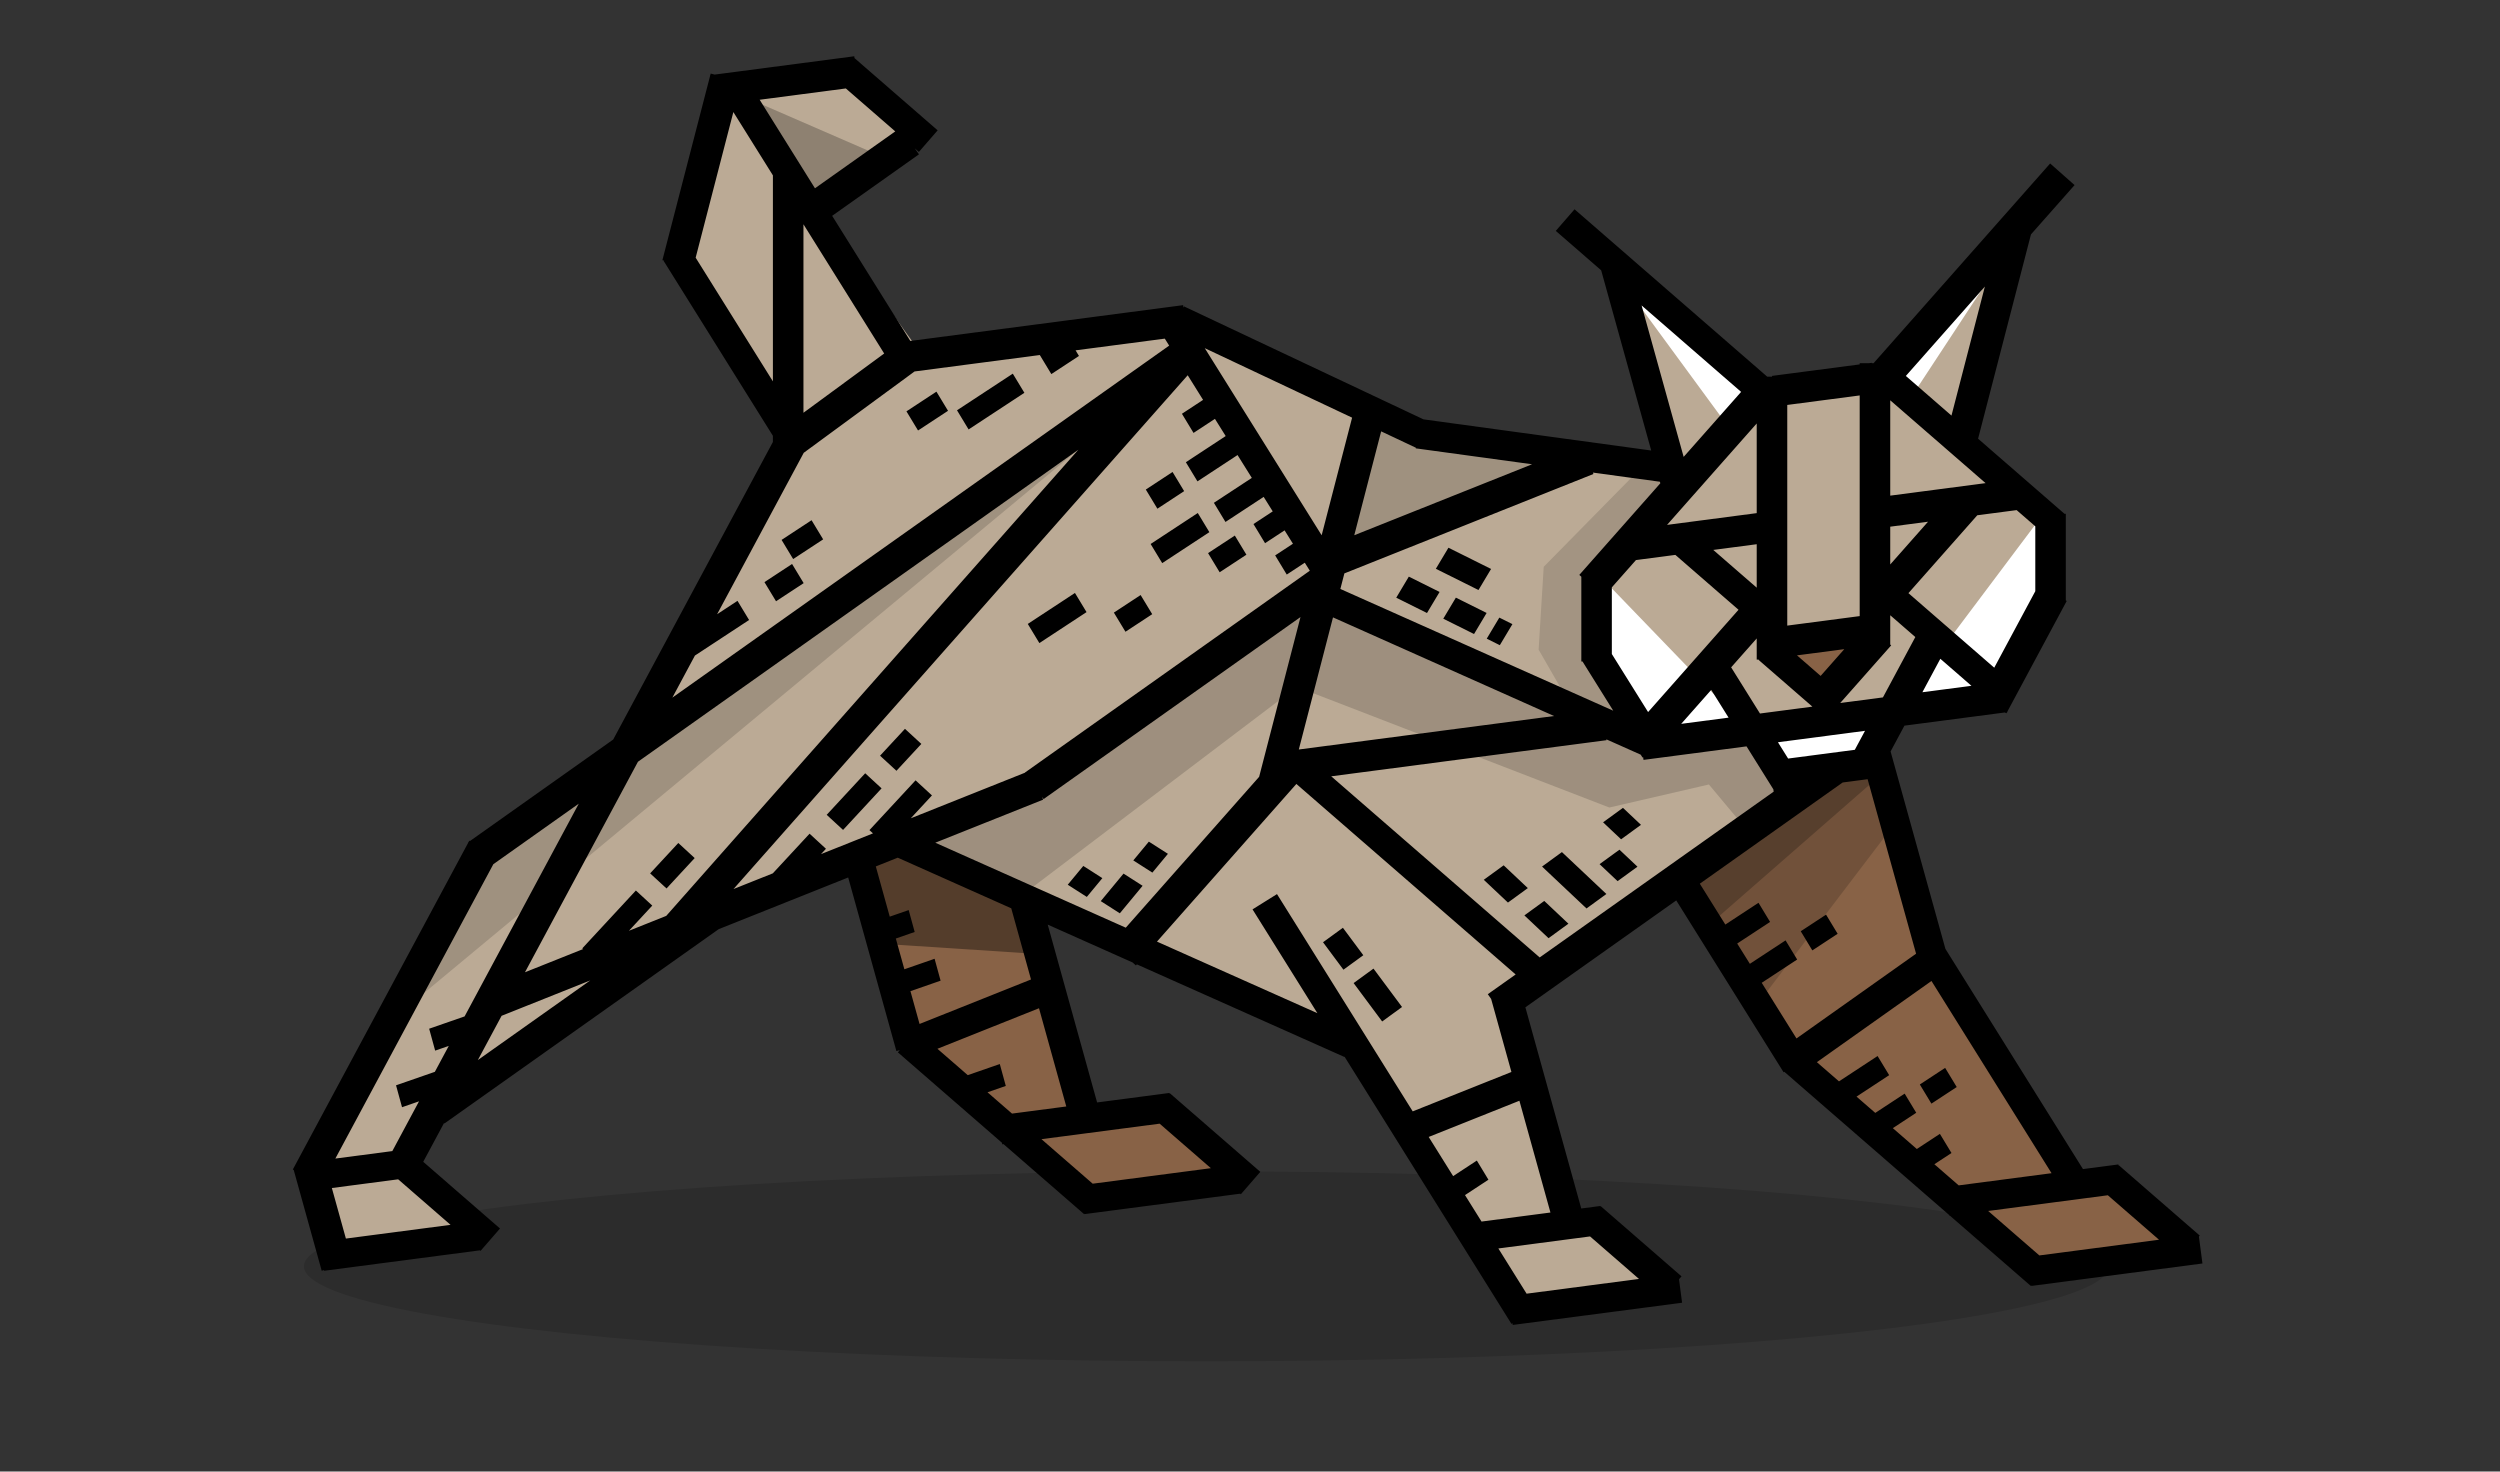 <?xml version="1.0" encoding="UTF-8" standalone="no"?><!DOCTYPE svg PUBLIC "-//W3C//DTD SVG 1.1//EN" "http://www.w3.org/Graphics/SVG/1.1/DTD/svg11.dtd"><svg width="100%" height="100%" viewBox="0 0 790 465" version="1.1" xmlns="http://www.w3.org/2000/svg" xmlns:xlink="http://www.w3.org/1999/xlink" xml:space="preserve" xmlns:serif="http://www.serif.com/" style="fill-rule:evenodd;clip-rule:evenodd;stroke-linejoin:round;stroke-miterlimit:2;"><rect x="0" y="0" width="790" height="465" fill="#333333" stroke="none"/><rect id="shiny_fluent" x="0.342" y="0.159" width="788.726" height="463.956" style="fill:none;"/><clipPath id="_clip1"><rect x="0.342" y="0.159" width="788.726" height="463.956"/></clipPath><g clip-path="url(#_clip1)"><rect id="retreat-logo" serif:id="retreat logo" x="0.342" y="364.116" width="519.685" height="519.685" style="fill:none;"/><ellipse cx="381.204" cy="400.159" rx="285.162" ry="30.014" style="fill-opacity:0.14;"/><path d="M639.231,68.795l-43.121,48.797l-36.165,6.574l-49.885,-37.396l16.129,60.94l-74.818,-9.301l-73.718,-38.335l-86.804,11.387l-31.241,-43.613l29.296,-23.857l-19.851,-20.704l-39.921,5.292l-12.791,54.317l33.909,56.098l-51.61,98.566l-46.869,30.965l-53.271,100.713l4.739,26.086l43.811,-2.463l-19.542,-25.822l14.852,-20.327c0,0 75.638,-55.064 78.505,-56.142c2.867,-1.078 50.702,-17.791 50.702,-17.791l14.905,55.749l58.477,50.069l48.29,-6.257l-22.939,-21.82l-27.514,3.682l-15.712,-68.692l83.836,39.039l14.489,-0.768l51.359,89.285l49.431,-4.742l-24.523,-20.949l-7.074,0.638l-20.113,-67.203l56.161,-39.463l38.476,54.943l76.123,66.205l46.038,-7.415l-23.82,-23.924l-12.593,1.048l-44.324,-69.351l-17.281,-60.37l3.53,-18.646l36.918,-5.076l17.82,-29.097l-2.633,-25.657l-27.447,-19.109l17.784,-76.103Z" style="fill:#bbaa95;"/><path d="M516.791,94.84l27.052,36.881l10.141,-7.576l-37.193,-29.305Z" style="fill:#fff;"/><path d="M629.969,85.867l-27.052,41.17l-10.141,-5.967l37.193,-35.203Z" style="fill:#fff;"/><path d="M494.893,146.695l-71.563,27.929l10.557,-40.957l19.175,5.552l41.831,7.476" style="fill-opacity:0.15;"/><path d="M236.805,31.279l42.072,18.287l-20.305,13.31l-21.767,-31.597Z" style="fill-opacity:0.24;"/><path d="M591.42,199.176l-29.038,3.117l11.09,15.436l17.948,-18.553Z" style="fill:#886246;"/><path d="M595.311,227.695l-43.679,3.463l10.612,12.531l26.173,-2.395l6.894,-13.599" style="fill:#fff;"/><path d="M496.431,223.065l-10.226,-17.778l1.61,-26.176l32.075,-32.602l9.419,0.106l1.329,10.138l-23.941,25.294l0.281,27.375l10.719,20.874l-21.266,-7.231" style="fill-opacity:0.13;"/><path d="M345.031,138.512l-217.864,180.942l22.669,-47.496l195.195,-133.446Z" style="fill-opacity:0.15;"/><path d="M507.906,184.443l43.726,45.335l-26.594,3.489l-18.783,-26.818l1.651,-22.006Z" style="fill:#fff;"/><path d="M645.238,163.005l-45.383,60.447l25.464,-3.34l18.783,-31.746l1.136,-25.361Z" style="fill:#fff;"/><path d="M269.318,270.463l19.886,-6.259l32.904,21.046l22.378,69.667l26.628,-1.547l19.405,15.515c0,-0 -21.671,8.128 -23.734,8.399c-2.064,0.27 -29.705,1.04 -29.705,1.04l-51.112,-48.263l-16.65,-59.598Z" style="fill:#886246;"/><path d="M327.632,301.433l-46.752,-3.056l-9.214,-27.953l15.662,-4.939l38.21,20.295l2.094,15.653Z" style="fill-opacity:0.38;"/><path d="M592.347,241.032l-19.494,4.84l-39.699,33.762l34.691,56.944l74.754,64.484l44.554,-5.834l-19.819,-21.745l-13.866,2.413l-42.874,-75.583l-18.247,-59.281Z" style="fill:#886246;"/><path d="M599.043,259.865l-41.317,54.314l-27.088,-35.506l42.279,-32.147l19.378,-4.413l6.748,17.752Z" style="fill-opacity:0.17;"/><path d="M592.119,246.791l-51.198,44.732l-7.818,-16.07l41.173,-29.121l21.195,-2.855" style="fill-opacity:0.23;"/><path d="M285.968,265.232l42.173,-16.564l87.176,-61.068l108.761,46.396l29.952,-3.929l13.549,16.264l7.735,0.214l-22.752,16.37l-12.546,-15.018l-31.472,7.28l-98.735,-38.117l-85.022,64.439l-38.819,-16.267Z" style="fill-opacity:0.16;"/><path d="M92.812,369.713l-0.282,-0.151l55.451,-103.317l-0.051,-0.071l0.143,-0.102l0.226,-0.421l0.21,0.113l45.26,-32.068l50.463,-94.025l0,-1.961l-34.5,-55.23l0.168,-0.106l-0.585,-0.151l15.086,-58.283l-0.024,-0.182l0.074,-0.009l0.129,-0.501l1.24,0.321l44.13,-5.789l0.077,0.587l0.003,-0.004l26.268,22.822l-5.93,6.825l-1.317,-1.143l1.344,1.896l-27.434,19.437l24.699,39.54l86.212,-11.31l0.105,0.802l0.19,-0.403l75.657,35.688l71.959,9.841l-15.812,-56.936l-14.344,-12.463l5.93,-6.825l60.883,52.895l1.537,0l-0.032,-0.245l27.712,-3.635l-0,-0.388l2.96,-0l0.87,-0.115l0.015,0.115l0.556,-0l55.785,-63.103l7.721,6.826l-13.781,15.589l-16.711,64.559l27.318,23.734l0.403,0l-0,27.375l0.293,0.158l-18.759,34.954l0.023,0.18l-0.129,0.017l-0.19,0.353l-0.49,-0.264l-31.739,4.164l-4.376,8.154l17.324,62.381l43.47,69.59l11.182,-1.466l0.046,0.355l0.092,-0.105l25.211,21.904l0.025,-0.003l0.003,0.027l0.351,0.305l-0.27,0.31l1.116,8.504l-54.087,7.095l-0.027,-0.205l-0.156,0.179l-25.427,-22.091l-0.205,0.027l-0.03,-0.231l-52.191,-45.345l-0.235,0.146l-33.922,-54.306l-47.675,33.779l17.655,63.572l5.934,-0.778l0.02,0.154l0.141,-0.162l25.59,22.233l-0.794,0.914l0.973,7.419l-53.518,7.021l-0.073,-0.554l-0.336,0.21l-52.745,-84.438l-0.045,0.099l-65.577,-29.259l-0.294,0.333l-1.059,-0.936l-26.815,-11.964l15.607,56.198l22.729,-2.982l0.026,0.198l0.159,-0.183l28.659,24.9l-6.15,7.078l-0.204,-0.177l-49.221,6.456l-0.019,-0.149l-0.115,0.133l-25.429,-22.093l-0.416,0.054l-0.062,-0.469l-32.913,-28.596l0.618,-0.711l-1.09,0.303l-15.233,-54.852l-40.925,16.335l-86.679,61.415l-0.107,-0.15l-6.574,12.249l24.258,21.076l-6.15,7.078l-0.204,-0.178l-49.221,6.457l-0.029,-0.217l-0.74,0.206l-8.841,-31.837Zm518.449,-1.814l7.689,6.681l29.34,-3.849l-37.943,-60.742l-36.21,25.656l6.984,6.068l12.198,-8.009l3.662,6.051l-10.317,6.774l5.926,5.148l9.281,-6.094l3.661,6.052l-7.399,4.858l7.585,6.59l7.288,-4.786l3.661,6.052l-5.406,3.55Zm3.403,-30.451l3.662,6.052l-7.997,5.25l-3.661,-6.051l7.996,-5.251Zm-395.066,-130.295l-7.137,13.299l156.997,-111.238l-1.378,-2.206l-28.201,3.699l1.073,1.773l-8.729,5.731l-3.643,-6.022l-39.583,5.193l-35.013,25.702l-27.378,51.013l6.443,-4.232l3.661,6.052l-17.112,11.236Zm36.856,-42.764l3.662,6.051l-9.476,6.222l-3.661,-6.052l9.475,-6.221Zm-6.158,13.83l3.661,6.051l-8.729,5.731l-3.661,-6.051l8.729,-5.731Zm69.748,-60.143l3.661,6.051l-17.629,11.576l-3.662,-6.051l17.63,-11.576Zm-24.131,5.686l3.662,6.052l-9.476,6.221l-3.661,-6.051l9.475,-6.222Zm-149.102,197.426l36.084,-67.232l-27.002,19.132l-49.923,93.018l18.001,-2.361l8.441,-15.728l-5.371,1.865l-1.895,-6.923l12.267,-4.26l4.398,-8.193l-4.303,1.494l-1.895,-6.923l11.198,-3.889Zm409.892,-10.624l10.985,17.585l37.793,-26.778l-15.312,-55.139l-7.884,1.035l-45.142,31.984l8.065,12.911l10.48,-6.881l3.661,6.051l-10.395,6.826l4.004,6.41l11.281,-7.407l3.662,6.051l-11.198,7.352Zm20.33,-21.539l3.661,6.052l-7.996,5.25l-3.662,-6.051l7.997,-5.251Zm-114.092,88.625l5.224,8.363l21.775,-2.856l-9.81,-35.323l-28.667,11.442l7.732,12.378l7.485,-4.916l3.662,6.052l-7.401,4.86Zm92.179,-243.835l-28.334,32.051l28.334,-3.717l0,-28.334Zm0,51.891l0,-13.731l-13.73,1.801l13.73,11.93Zm0.684,22.73l-0.684,-0l0,-6.695l-8.08,9.141l9.114,14.59l16.556,-2.172l-16.993,-14.764l0.087,-0.1Zm41.509,-14.017l0,9.256l0.296,0.261l-16.103,18.215l13.498,-1.77l10.237,-19.074l-7.928,-6.888Zm0,-27.986l0,11.943l11.944,-13.509l-11.944,1.566Zm-14.521,38.703l-14.945,1.96l7.473,6.493l7.472,-8.453Zm-51.538,23.602l14.975,-1.964l-5.481,-8.775l-9.494,10.739Zm-28.798,161.975l-28.98,3.802l8.926,14.29l35.515,-4.659l-15.461,-13.433Zm163.621,-13.009l-37.82,4.962l16.173,14.051l37.82,-4.961l-16.173,-14.052Zm-194.882,-62.045l-1.056,-1.49l8.806,-6.239l-69.297,-60.206l-44.047,49.826l50.689,22.615l-20.492,-32.804l7.728,-4.827l42.889,68.66l31.191,-12.449l-6.411,-23.086Zm-28.153,2.555l-6.28,4.573l-9.022,-12.134l6.28,-4.572l9.022,12.133Zm-12.237,-16.361l-6.28,4.572l-6.45,-8.674l6.28,-4.572l6.45,8.674Zm55.733,0.697l73.999,-52.431l-0.066,0.009l-0.092,-0.702l-8.478,-13.572l-32.555,4.271l-0.112,-0.86l-0.199,0.124l-0.567,-0.908l-10.864,-4.847l0.036,0.271l-86.978,11.41l65.876,57.235Zm9.081,-10.658l-6.28,4.573l-7.635,-7.199l6.28,-4.572l7.635,7.198Zm21.817,-18.022l-6.28,4.572l-5.693,-5.368l6.279,-4.572l5.694,5.368Zm1.108,-13.223l-6.28,4.573l-5.693,-5.369l6.279,-4.572l5.694,5.368Zm-35.756,19.992l-6.28,4.572l-7.635,-7.199l6.28,-4.572l7.635,7.199Zm24.826,1.864l-6.28,4.572l-14.048,-13.244l6.28,-4.573l14.048,13.245Zm119.828,-129.834l-30.129,-26.176l0,30.128l30.129,-3.952Zm-19.974,66.077l15.504,-2.034l-9.829,-8.54l-5.675,10.574Zm-21.349,18.189l3.219,-5.997l-11.164,1.464l0.001,0.005l-16.349,2.145l3.216,5.148l21.077,-2.765Zm1.538,-111.977l-22.887,3.003l-0,69.729l22.887,-3.002l-0,-69.73Zm39.559,-34.408l-24.972,28.249l14.418,12.526l10.554,-40.775Zm15.935,75.767l-5.897,-5.123l-12.437,1.631l-21.756,24.61l27.116,23.559l12.974,-24.174l-0,-20.503Zm-215.89,-34.338l-46.559,-21.962l36.937,59.132l9.622,-37.17Zm97.263,20.251l-21.174,-2.896l0.177,0.443l-78.704,31.413l-1.273,4.918l86.238,38.477l-9.721,-15.562l-0.371,-0l-0,-26.782l-0.64,-0.566l25.603,-28.962l-0.135,-0.483Zm-69.617,34.824l-3.978,6.657l-9.721,-4.841l3.979,-6.657l9.72,4.841Zm14.863,6.638l-3.978,6.657l-9.72,-4.841l3.978,-6.657l9.72,4.841Zm1.406,-13.904l-3.978,6.656l-13.471,-6.709l3.978,-6.657l13.471,6.71Zm6.744,17.436l-3.978,6.656l-4.135,-2.059l3.978,-6.657l4.135,2.06Zm40.819,-100.709l13.291,47.86l18.156,-20.538l-31.447,-27.322Zm-251.462,-68.566l-27.228,3.571l17.476,27.977l25.372,-17.977l-15.62,-13.571Zm12.12,83.759l-25.509,-40.836l0,59.561l25.509,-18.725Zm168.013,29.775l-10.969,-5.174l-8.498,32.827l56.196,-22.429l-36.756,-5.027l0.027,-0.197Zm-151.863,124.811l60.189,26.854l42.147,-47.675l13.068,-50.484l-81.176,57.515l-0.491,-0.693l0.35,0.878l-34.087,13.605Zm59.484,9.763l6.027,3.852l-7.197,8.695l-6.027,-3.852l7.197,-8.695Zm8.001,-10.102l6.027,3.852l-4.914,5.936l-6.026,-3.852l4.913,-5.936Zm-20.716,7.683l6.026,3.851l-4.913,5.936l-6.026,-3.851l4.913,-5.936Zm24.125,81.442l-37.343,4.899l16.191,14.067l37.343,-4.899l-16.191,-14.067Zm-215.45,-20.096l35.53,-25.174l-28.021,11.184l-7.509,13.99Zm-8.62,52.064l-16.556,-14.384l-20.954,2.749l4.436,15.974l33.074,-4.339Zm348.705,-160.788l-69.852,-31.166l-10.806,41.747l80.658,-10.581Zm18.262,-19.584l11.454,18.337l28.577,-32.325l-19.958,-17.34l-12.451,1.633l-7.622,8.622l-0,21.073Zm-221.642,106.531l2.878,10.365l35.222,-14.058l-6.245,-22.486l-35.863,-16.001l-6.937,2.769l4.406,15.866l5.983,-2.077l1.895,6.922l-5.958,2.069l2.699,9.717l9.552,-3.317l1.896,6.922l-9.528,3.309Zm24.349,31.956l7.75,6.733l17.146,-2.249l-8.621,-31.043l-32.099,12.811l9.59,8.332l10.121,-3.515l1.895,6.923l-5.782,2.008Zm68.126,-218.799l-4.862,-7.784l-143.529,162.357l12.426,-4.959l11.612,-12.533l5.178,4.767l-1.565,1.689l16.425,-6.556l-1.116,-1.028l14.575,-15.731l5.178,4.767l-6.695,7.226l36.078,-14.4l-0.023,-0.033l90.04,-63.797l-1.582,-2.533l-5.703,3.745l-3.662,-6.051l5.62,-3.69l-2.64,-4.226l-6.173,4.054l-3.661,-6.051l6.089,-3.999l-2.865,-4.585l-12.072,7.926l-3.661,-6.051l11.988,-7.871l-4.512,-7.223l-12.669,8.32l-3.661,-6.052l12.585,-8.264l-3.397,-5.438l-6.768,4.444l-3.661,-6.051l6.683,-4.389Zm-1.675,35.747l3.661,6.051l-14.904,9.787l-3.662,-6.051l14.905,-9.787Zm-38.817,25.265l3.661,6.051l-14.905,9.787l-3.661,-6.051l14.905,-9.787Zm-66.284,56.976l5.178,4.768l-12.17,13.134l-5.178,-4.768l12.17,-13.134Zm12.566,-14.041l5.178,4.767l-7.868,8.491l-5.177,-4.767l7.867,-8.491Zm104.235,-61.075l3.661,6.051l-8.453,5.551l-3.661,-6.052l8.453,-5.55Zm-29.765,18.795l3.662,6.051l-8.454,5.551l-3.661,-6.052l8.453,-5.55Zm10.091,-38.884l3.661,6.052l-8.453,5.55l-3.661,-6.051l8.453,-5.551Zm-171.79,144.981l11.793,-4.707l130.23,-147.314l-139.168,98.605l-35.705,66.527l18.362,-7.329l-0.251,-0.231l16.938,-18.28l5.178,4.767l-7.377,7.962Zm15.605,-27.746l5.178,4.767l-8.899,9.605l-5.178,-4.767l8.899,-9.605Zm5.483,-184.95l24.412,39.081l0,-65.099l-12.498,-20.009l-11.914,46.027Z"/></g></svg>